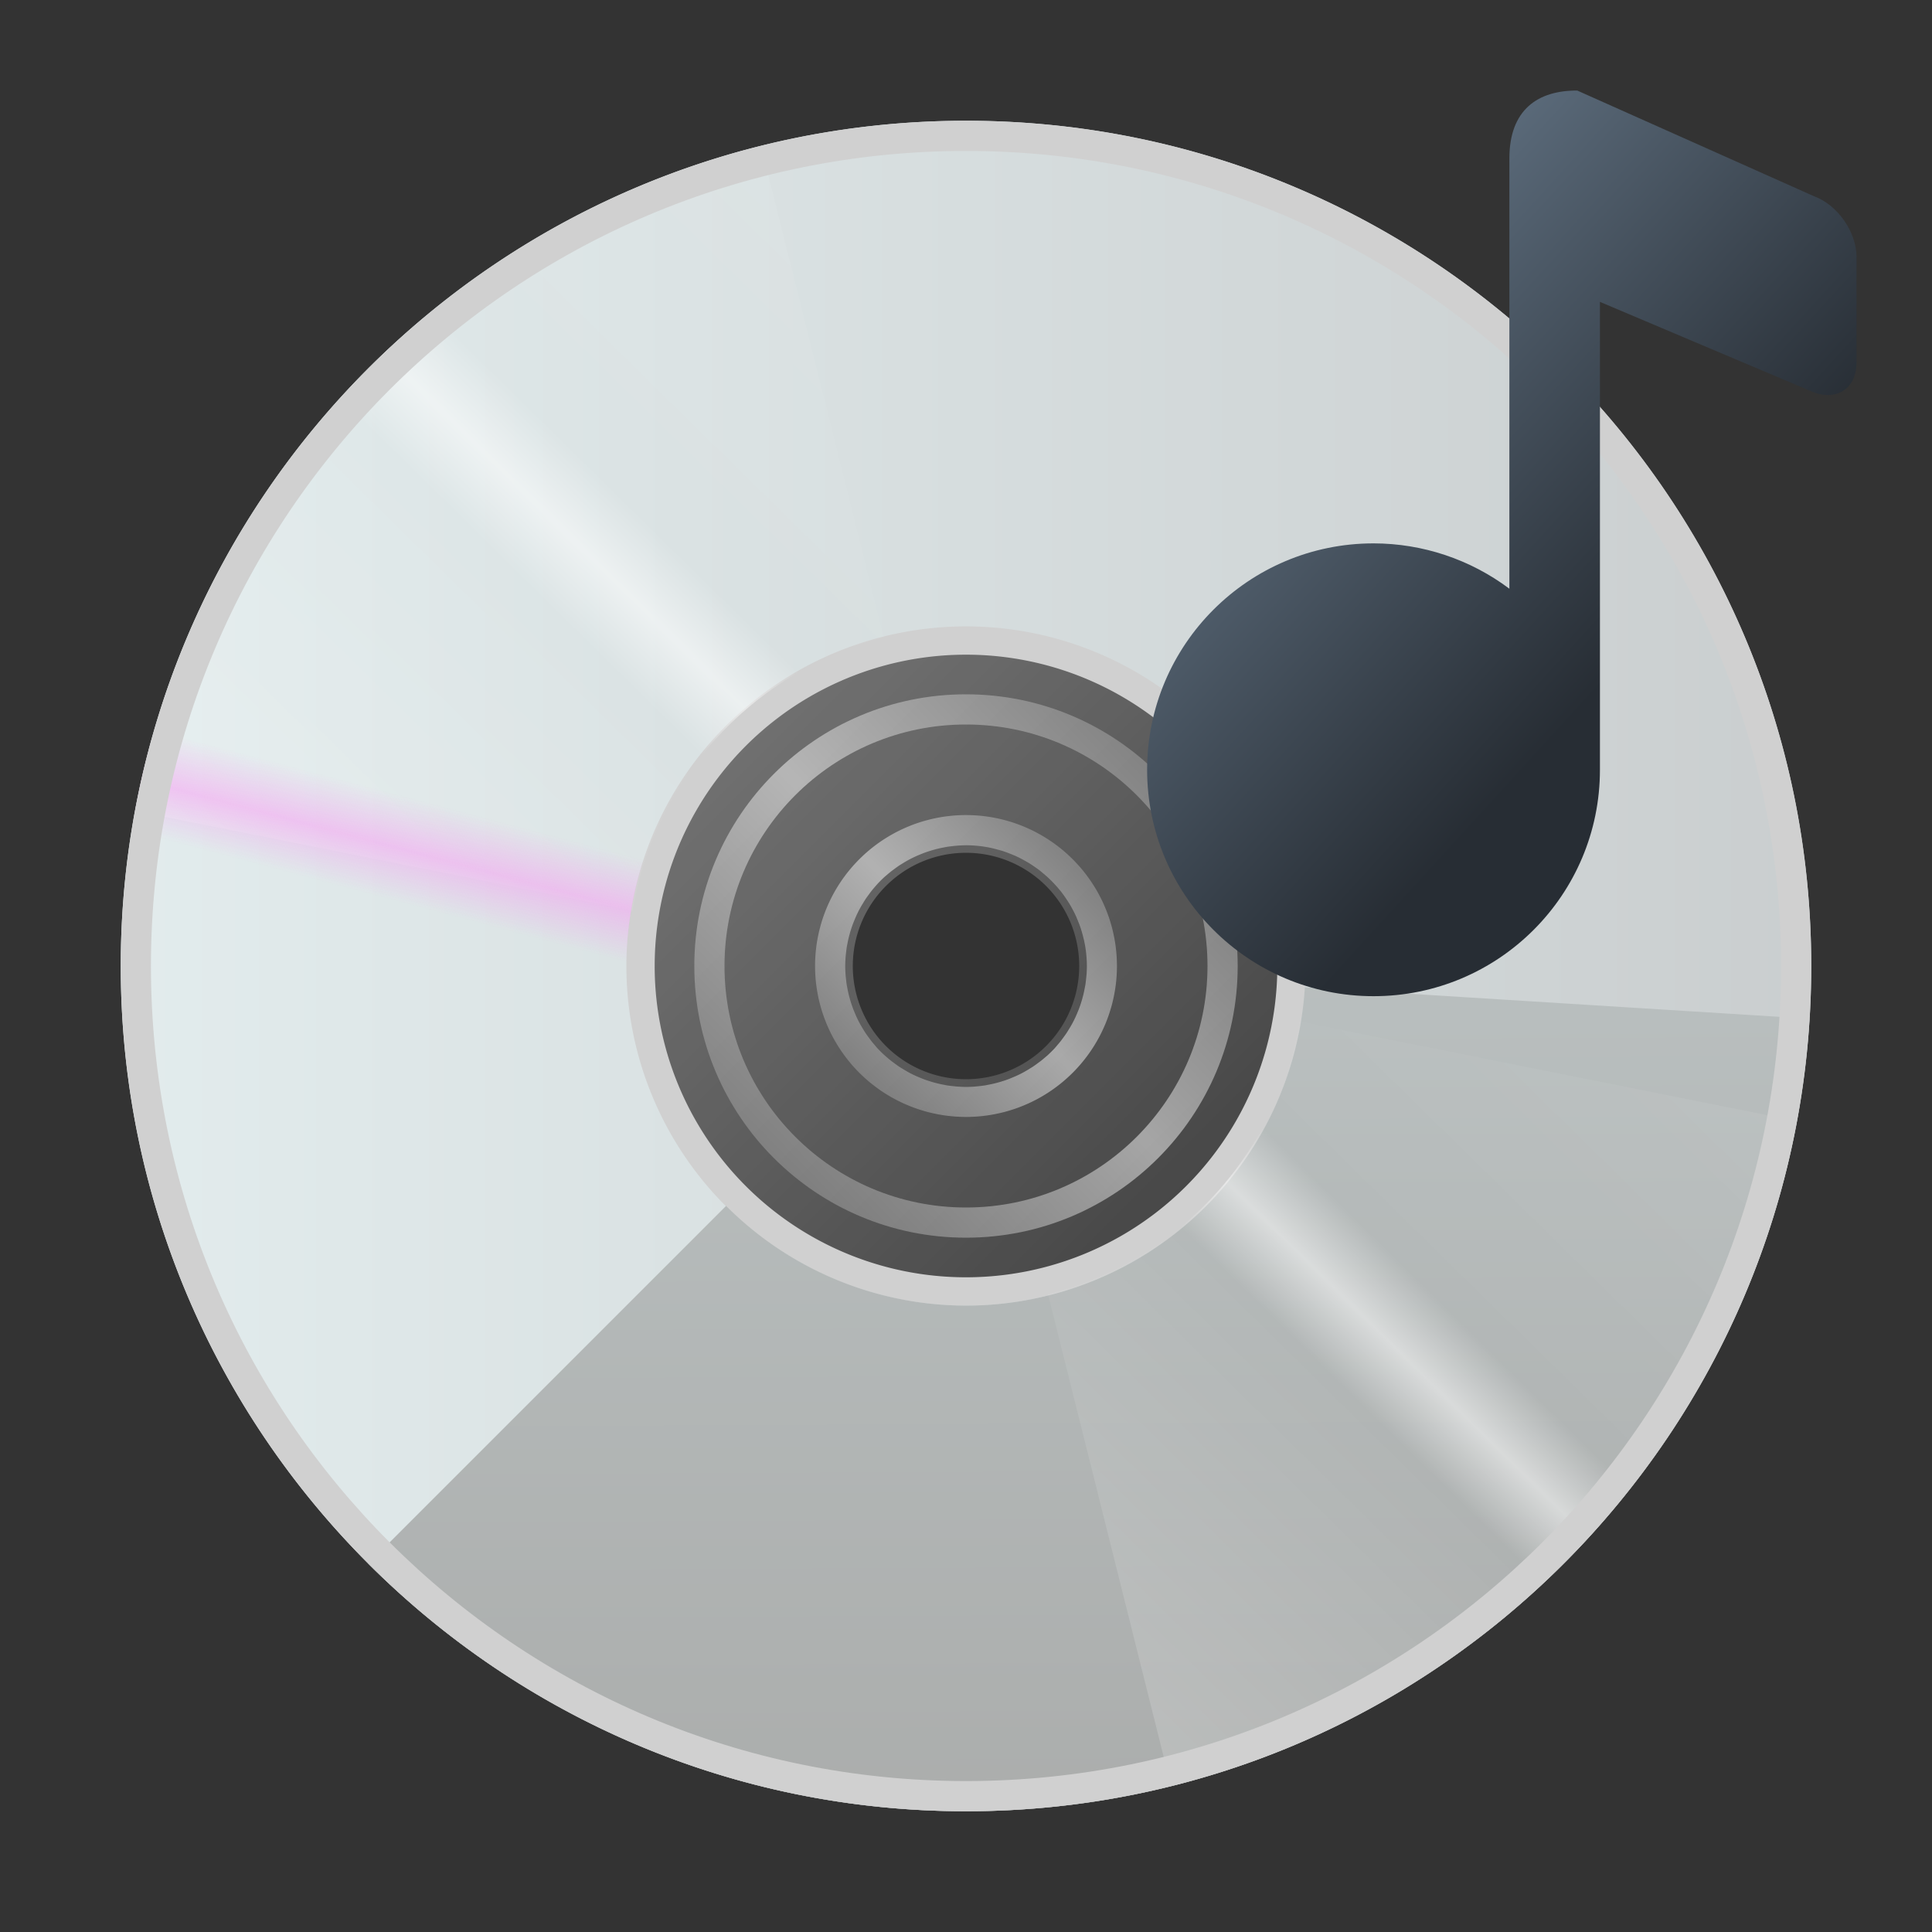 <?xml version="1.0" encoding="UTF-8" standalone="no"?>
<!-- Created with Inkscape (http://www.inkscape.org/) -->

<svg
   width="64"
   height="64"
   viewBox="0 0 64 64"
   version="1.1"
   id="svg2112"
   inkscape:version="1.2.1 (9c6d41e410, 2022-07-14, custom)"
   sodipodi:docname="media-optical-audio.svg"
   xmlns:inkscape="http://www.inkscape.org/namespaces/inkscape"
   xmlns:sodipodi="http://sodipodi.sourceforge.net/DTD/sodipodi-0.dtd"
   xmlns:xlink="http://www.w3.org/1999/xlink"
   xmlns="http://www.w3.org/2000/svg"
   xmlns:svg="http://www.w3.org/2000/svg">
  <rect x="0" y="0" width="64" height="64" fill="#333333" stroke="none"/>
  <sodipodi:namedview
     id="namedview2114"
     pagecolor="#ffffff"
     bordercolor="#000000"
     borderopacity="0.25"
     inkscape:showpageshadow="2"
     inkscape:pageopacity="0.0"
     inkscape:pagecheckerboard="0"
     inkscape:deskcolor="#d1d1d1"
     inkscape:document-units="px"
     showgrid="false"
     inkscape:zoom="12.53125"
     inkscape:cx="31.9601"
     inkscape:cy="32"
     inkscape:window-width="1920"
     inkscape:window-height="1011"
     inkscape:window-x="0"
     inkscape:window-y="0"
     inkscape:window-maximized="1"
     inkscape:current-layer="svg2112" />
  <defs
     id="defs2109">
    <linearGradient
       inkscape:collect="always"
       xlink:href="#linearGradient6804"
       id="linearGradient6808"
       x1="2.381"
       y1="8.467"
       x2="6.615"
       y2="12.7"
       gradientUnits="userSpaceOnUse"
       gradientTransform="matrix(7.087,0,0,7.087,0.125,-43)" />
    <linearGradient
       inkscape:collect="always"
       id="linearGradient6804">
      <stop
         style="stop-color:#ffffff;stop-opacity:1;"
         offset="0"
         id="stop6800" />
      <stop
         style="stop-color:#ffffff;stop-opacity:0;"
         offset="1"
         id="stop6802" />
    </linearGradient>
    <linearGradient
       inkscape:collect="always"
       xlink:href="#linearGradient162116"
       id="linearGradient162118"
       x1="96.408"
       y1="238.007"
       x2="127.776"
       y2="238.007"
       gradientUnits="userSpaceOnUse"
       gradientTransform="matrix(1.913,0,0,1.846,-182.409,-407.264)" />
    <linearGradient
       inkscape:collect="always"
       id="linearGradient162116">
      <stop
         style="stop-color:#e3edee;stop-opacity:1;"
         offset="0"
         id="stop162112" />
      <stop
         style="stop-color:#c9cdce;stop-opacity:1"
         offset="1"
         id="stop162114" />
    </linearGradient>
    <linearGradient
       inkscape:collect="always"
       xlink:href="#linearGradient219586"
       id="linearGradient1031"
       gradientUnits="userSpaceOnUse"
       gradientTransform="matrix(1.913,0,0,1.846,-182.409,-407.264)"
       x1="112.092"
       y1="238.007"
       x2="112.173"
       y2="254.339" />
    <linearGradient
       inkscape:collect="always"
       id="linearGradient219586">
      <stop
         style="stop-color:#b9bfbf;stop-opacity:1;"
         offset="0"
         id="stop219582" />
      <stop
         style="stop-color:#aaacab;stop-opacity:1"
         offset="1"
         id="stop219584" />
    </linearGradient>
    <linearGradient
       inkscape:collect="always"
       xlink:href="#linearGradient2496"
       id="linearGradient2498"
       x1="16.424"
       y1="54.635"
       x2="32.332"
       y2="38.453"
       gradientUnits="userSpaceOnUse"
       gradientTransform="matrix(1.875,0,0,1.875,0.125,-43)" />
    <linearGradient
       inkscape:collect="always"
       id="linearGradient2496">
      <stop
         style="stop-color:#ffffff;stop-opacity:0.5"
         offset="0"
         id="stop2492" />
      <stop
         style="stop-color:#ffffff;stop-opacity:0"
         offset="0.45"
         id="stop3080" />
      <stop
         style="stop-color:#ffffff;stop-opacity:1"
         offset="0.5"
         id="stop2756" />
      <stop
         style="stop-color:#ffffff;stop-opacity:0"
         offset="0.55"
         id="stop3014" />
      <stop
         style="stop-color:#ffffff;stop-opacity:0.2"
         offset="1"
         id="stop2494" />
    </linearGradient>
    <linearGradient
       inkscape:collect="always"
       xlink:href="#linearGradient7820"
       id="linearGradient7822"
       x1="14.532"
       y1="42.394"
       x2="19.54"
       y2="37.501"
       gradientUnits="userSpaceOnUse"
       gradientTransform="matrix(2,0,0,2,-2,-48)" />
    <linearGradient
       inkscape:collect="always"
       id="linearGradient7820">
      <stop
         style="stop-color:#858585;stop-opacity:1"
         offset="0"
         id="stop7816" />
      <stop
         style="stop-color:#ffffff;stop-opacity:1"
         offset="0.5"
         id="stop8592" />
      <stop
         style="stop-color:#868686;stop-opacity:1"
         offset="1"
         id="stop7818" />
    </linearGradient>
    <linearGradient
       inkscape:collect="always"
       xlink:href="#linearGradient7820"
       id="linearGradient10226"
       gradientUnits="userSpaceOnUse"
       x1="14.532"
       y1="42.394"
       x2="19.54"
       y2="37.501"
       gradientTransform="matrix(3.6,0,0,3.6,-29.2,-112)" />
    <linearGradient
       inkscape:collect="always"
       xlink:href="#linearGradient11941"
       id="linearGradient11943"
       x1="5.108"
       y1="42.192"
       x2="7.469"
       y2="33.28"
       gradientUnits="userSpaceOnUse"
       gradientTransform="matrix(1.875,0,0,1.875,0.125,-43)" />
    <linearGradient
       inkscape:collect="always"
       id="linearGradient11941">
      <stop
         style="stop-color:#f89af4;stop-opacity:0"
         offset="0"
         id="stop11937" />
      <stop
         style="stop-color:#f89af4;stop-opacity:0"
         offset="0.4"
         id="stop12523" />
      <stop
         style="stop-color:#f89af4;stop-opacity:1"
         offset="0.5"
         id="stop12201" />
      <stop
         style="stop-color:#f89af4;stop-opacity:0"
         offset="0.6"
         id="stop12781" />
      <stop
         style="stop-color:#f89af4;stop-opacity:0;"
         offset="1"
         id="stop11939" />
    </linearGradient>
    <linearGradient
       inkscape:collect="always"
       xlink:href="#linearGradient1304"
       id="linearGradient888"
       x1="30.666"
       y1="20.987"
       x2="23.01"
       y2="14"
       gradientUnits="userSpaceOnUse"
       gradientTransform="matrix(1.5,0,0,1.5,15.5,-18)" />
    <linearGradient
       inkscape:collect="always"
       id="linearGradient1304">
      <stop
         style="stop-color:#272d34;stop-opacity:1;"
         offset="0"
         id="stop1300" />
      <stop
         style="stop-color:#5c6c7c;stop-opacity:1;"
         offset="1"
         id="stop1302" />
    </linearGradient>
  </defs>
  <path
     id="path6272"
     style="opacity:0.4;fill:url(#linearGradient6808);fill-opacity:1;stroke-width:3.75;stroke-linecap:round;stroke-linejoin:round"
     d="M 32,17 A 15,15 0 0 0 17,32 15,15 0 0 0 32,47 15,15 0 0 0 47,32 15,15 0 0 0 32,17 Z m 0,11.25 a 3.75,3.75 0 0 1 3.75,3.75 3.75,3.75 0 0 1 -3.75,3.75 3.75,3.75 0 0 1 -3.75,-3.75 3.75,3.75 0 0 1 3.75,-3.75 z" />
  <path
     id="path9538"
     style="fill:#d0d0d0;fill-opacity:1;stroke-width:3.75;stroke-linecap:round;stroke-linejoin:round"
     d="m 32,18.875 a 13.125,13.125 0 0 0 -13.125,13.125 13.125,13.125 0 0 0 13.125,13.125 13.125,13.125 0 0 0 13.125,-13.125 13.125,13.125 0 0 0 -13.125,-13.125 z m 0,2.812 a 10.312,10.312 0 0 1 10.313,10.312 10.312,10.312 0 0 1 -10.313,10.313 10.312,10.312 0 0 1 -10.313,-10.313 10.312,10.312 0 0 1 10.313,-10.312 z" />
  <path
     id="path151229"
     style="fill:url(#linearGradient162118);fill-opacity:1;stroke-width:2.486;stroke-linecap:round;stroke-linejoin:round"
     d="M 32 4 C 16.536 4 4 16.536 4 32 C 4 47.464 16.536 60 32 60 C 47.464 60 60 47.464 60 32 C 60 16.536 47.464 4 32 4 z M 32 20.75 A 11.25 11.25 0 0 1 43.25 32 A 11.25 11.25 0 0 1 32 43.25 A 11.25 11.25 0 0 1 20.75 32 A 11.25 11.25 0 0 1 32 20.75 z " />
  <path
     id="path151229-3-3"
     style="fill:url(#linearGradient1031);fill-opacity:1;stroke-width:2.486;stroke-linecap:round;stroke-linejoin:round"
     d="M 43.225 32.703 A 11.25 11.25 0 0 1 32 43.25 A 11.25 11.25 0 0 1 24.053 39.947 L 12.201 51.799 C 17.268 56.866 24.268 60 32 60 C 46.877 60 59.037 48.396 59.939 33.746 L 43.225 32.703 z " />
  <path
     id="rect2336"
     style="opacity:0.5;fill:url(#linearGradient2498);fill-opacity:1;stroke-width:3.75;stroke-linecap:round;stroke-linejoin:round"
     d="M 25.209 4.834 C 14.657 7.463 6.48 16.077 4.479 26.863 L 20.775 30.125 L 20.955 30.154 A 11.25 11.25 0 0 1 29.283 21.127 L 25.209 4.834 z M 43.045 33.846 A 11.25 11.25 0 0 1 34.717 42.873 L 38.791 59.166 C 49.343 56.537 57.52 47.923 59.521 37.137 L 43.225 33.875 L 43.045 33.846 z " />
  <path
     id="path7246"
     style="opacity:0.5;fill:url(#linearGradient7822);fill-opacity:1;stroke-width:5;stroke-linecap:round;stroke-linejoin:round"
     d="m 32,27 a 5,5 0 0 0 -5,5 5,5 0 0 0 5,5 5,5 0 0 0 5,-5 5,5 0 0 0 -5,-5 z m 0,1 a 4,4 0 0 1 0.104,0.002 4,4 0 0 1 0.01,0 4,4 0 0 1 0.092,0.004 4,4 0 0 1 0.068,0.004 4,4 0 0 1 0.068,0.006 4,4 0 0 1 0.07,0.006 4,4 0 0 1 0.043,0.004 4,4 0 0 1 0.059,0.008 4,4 0 0 1 0.055,0.008 4,4 0 0 1 0.113,0.018 4,4 0 0 1 0.035,0.006 4,4 0 0 1 0.078,0.016 4,4 0 0 1 0.023,0.004 4,4 0 0 1 0.088,0.02 4,4 0 0 1 0.012,0.004 4,4 0 0 1 0.199,0.053 4,4 0 0 1 0.01,0.002 4,4 0 0 1 0.09,0.027 4,4 0 0 1 0.02,0.006 4,4 0 0 1 0.078,0.027 4,4 0 0 1 0.029,0.01 4,4 0 0 1 0.086,0.033 4,4 0 0 1 0.021,0.008 4,4 0 0 1 0.105,0.043 4,4 0 0 1 0.094,0.039 4,4 0 0 1 0.012,0.006 4,4 0 0 1 0.033,0.016 4,4 0 0 1 0.07,0.033 4,4 0 0 1 0.023,0.012 4,4 0 0 1 0.078,0.041 4,4 0 0 1 0.1,0.055 4,4 0 0 1 0.004,0.002 4,4 0 0 1 0.029,0.018 4,4 0 0 1 0.059,0.033 4,4 0 0 1 0.008,0.004 4,4 0 0 1 0.08,0.051 4,4 0 0 1 0.016,0.01 4,4 0 0 1 0.07,0.047 4,4 0 0 1 0.086,0.059 4,4 0 0 1 0.033,0.023 4,4 0 0 1 0.117,0.088 4,4 0 0 1 0.062,0.053 4,4 0 0 1 0.074,0.061 4,4 0 0 1 0.014,0.012 4,4 0 0 1 0.098,0.088 4,4 0 0 1 0.07,0.066 4,4 0 0 1 0.148,0.152 4,4 0 0 1 0.012,0.012 4,4 0 0 1 0.057,0.064 4,4 0 0 1 0.02,0.021 4,4 0 0 1 0.012,0.014 4,4 0 0 1 0.061,0.074 4,4 0 0 1 0.041,0.049 4,4 0 0 1 0.031,0.039 4,4 0 0 1 0.031,0.043 4,4 0 0 1 0.037,0.049 4,4 0 0 1 0.023,0.033 4,4 0 0 1 0.059,0.086 4,4 0 0 1 0.047,0.07 4,4 0 0 1 0.01,0.016 4,4 0 0 1 0.051,0.08 4,4 0 0 1 0.055,0.096 4,4 0 0 1 0.002,0.004 4,4 0 0 1 0.055,0.1 4,4 0 0 1 0.041,0.078 4,4 0 0 1 0.012,0.023 4,4 0 0 1 0.033,0.07 4,4 0 0 1 0.016,0.033 4,4 0 0 1 0.006,0.012 4,4 0 0 1 0.039,0.094 4,4 0 0 1 0.043,0.105 4,4 0 0 1 0.008,0.021 4,4 0 0 1 0.008,0.02 4,4 0 0 1 0.025,0.066 4,4 0 0 1 0.01,0.029 4,4 0 0 1 0.027,0.078 4,4 0 0 1 0.006,0.02 4,4 0 0 1 0.027,0.09 4,4 0 0 1 0.002,0.01 4,4 0 0 1 0.053,0.199 4,4 0 0 1 0.004,0.012 4,4 0 0 1 0.02,0.088 4,4 0 0 1 0.004,0.023 4,4 0 0 1 0.016,0.078 4,4 0 0 1 0.006,0.035 4,4 0 0 1 0.018,0.113 4,4 0 0 1 0.008,0.055 4,4 0 0 1 0.002,0.012 4,4 0 0 1 0.01,0.09 4,4 0 0 1 0.006,0.07 4,4 0 0 1 0.004,0.033 4,4 0 0 1 0.002,0.035 4,4 0 0 1 0.004,0.068 4,4 0 0 1 0.004,0.092 4,4 0 0 1 0.002,0.113 4,4 0 0 1 -0.012,0.299 4,4 0 0 1 -0.002,0.01 4,4 0 0 1 -0.014,0.139 4,4 0 0 1 -0.023,0.182 4,4 0 0 1 -0.02,0.102 4,4 0 0 1 -0.049,0.229 4,4 0 0 1 -0.02,0.076 4,4 0 0 1 -0.062,0.209 4,4 0 0 1 -0.053,0.152 4,4 0 0 1 -0.043,0.107 4,4 0 0 1 -0.078,0.182 4,4 0 0 1 -0.07,0.145 4,4 0 0 1 -0.059,0.109 4,4 0 0 1 -0.1,0.168 4,4 0 0 1 -0.072,0.115 4,4 0 0 1 -0.109,0.152 4,4 0 0 1 -0.074,0.1 4,4 0 0 1 -0.117,0.141 4,4 0 0 1 -0.08,0.094 4,4 0 0 1 -0.223,0.223 4,4 0 0 1 -0.012,0.012 4,4 0 0 1 -0.094,0.08 4,4 0 0 1 -0.141,0.117 4,4 0 0 1 -0.1,0.074 4,4 0 0 1 -0.152,0.109 4,4 0 0 1 -0.115,0.072 4,4 0 0 1 -0.168,0.1 4,4 0 0 1 -0.109,0.059 4,4 0 0 1 -0.145,0.07 4,4 0 0 1 -0.182,0.078 4,4 0 0 1 -0.107,0.043 4,4 0 0 1 -0.152,0.053 4,4 0 0 1 -0.209,0.062 4,4 0 0 1 -0.076,0.02 4,4 0 0 1 -0.229,0.049 4,4 0 0 1 -0.102,0.02 4,4 0 0 1 -0.182,0.023 4,4 0 0 1 -0.139,0.014 4,4 0 0 1 -0.01,0.002 4,4 0 0 1 -0.299,0.012 4,4 0 0 1 -0.309,-0.014 4,4 0 0 1 -0.139,-0.014 4,4 0 0 1 -0.182,-0.023 4,4 0 0 1 -0.102,-0.02 4,4 0 0 1 -0.229,-0.049 4,4 0 0 1 -0.076,-0.02 4,4 0 0 1 -0.209,-0.062 4,4 0 0 1 -0.152,-0.053 4,4 0 0 1 -0.107,-0.043 4,4 0 0 1 -0.182,-0.078 4,4 0 0 1 -0.145,-0.07 4,4 0 0 1 -0.109,-0.059 4,4 0 0 1 -0.168,-0.1 4,4 0 0 1 -0.115,-0.072 4,4 0 0 1 -0.152,-0.109 4,4 0 0 1 -0.1,-0.074 4,4 0 0 1 -0.141,-0.117 4,4 0 0 1 -0.105,-0.092 4,4 0 0 1 -0.223,-0.223 4,4 0 0 1 -0.08,-0.094 4,4 0 0 1 -0.117,-0.141 4,4 0 0 1 -0.074,-0.1 4,4 0 0 1 -0.109,-0.152 4,4 0 0 1 -0.072,-0.115 4,4 0 0 1 -0.1,-0.168 4,4 0 0 1 -0.059,-0.109 4,4 0 0 1 -0.07,-0.145 4,4 0 0 1 -0.078,-0.182 4,4 0 0 1 -0.043,-0.107 4,4 0 0 1 -0.053,-0.152 4,4 0 0 1 -0.062,-0.209 4,4 0 0 1 -0.02,-0.076 4,4 0 0 1 -0.049,-0.229 4,4 0 0 1 -0.02,-0.102 4,4 0 0 1 -0.023,-0.182 4,4 0 0 1 -0.014,-0.139 4,4 0 0 1 -0.014,-0.309 4,4 0 0 1 0.014,-0.309 4,4 0 0 1 0.014,-0.139 4,4 0 0 1 0.023,-0.182 4,4 0 0 1 0.02,-0.102 4,4 0 0 1 0.049,-0.229 4,4 0 0 1 0.02,-0.076 4,4 0 0 1 0.062,-0.209 4,4 0 0 1 0.053,-0.152 4,4 0 0 1 0.043,-0.107 4,4 0 0 1 0.078,-0.182 4,4 0 0 1 0.07,-0.145 4,4 0 0 1 0.059,-0.109 4,4 0 0 1 0.1,-0.168 4,4 0 0 1 0.072,-0.115 4,4 0 0 1 0.109,-0.152 4,4 0 0 1 0.074,-0.1 4,4 0 0 1 0.117,-0.141 4,4 0 0 1 0.092,-0.105 4,4 0 0 1 0.223,-0.223 4,4 0 0 1 0.094,-0.08 4,4 0 0 1 0.141,-0.117 4,4 0 0 1 0.1,-0.074 4,4 0 0 1 0.152,-0.109 4,4 0 0 1 0.115,-0.072 4,4 0 0 1 0.168,-0.1 4,4 0 0 1 0.109,-0.059 4,4 0 0 1 0.145,-0.07 4,4 0 0 1 0.182,-0.078 4,4 0 0 1 0.107,-0.043 4,4 0 0 1 0.152,-0.053 4,4 0 0 1 0.209,-0.062 4,4 0 0 1 0.076,-0.02 4,4 0 0 1 0.229,-0.049 4,4 0 0 1 0.102,-0.02 4,4 0 0 1 0.182,-0.023 4,4 0 0 1 0.139,-0.014 4,4 0 0 1 0.309,-0.014 z" />
  <path
     id="path7246-2"
     style="opacity:0.5;fill:url(#linearGradient10226);fill-opacity:1;stroke-width:9;stroke-linecap:round;stroke-linejoin:round"
     d="m 32,23 c -4.971,-1e-6 -9,4.029 -9,9 -3e-6,4.971 4.029,9 9,9 4.971,0 9,-4.029 9,-9 0,-4.971 -4.029,-9 -9,-9 z m 0,1 c 4.418,2e-6 8,3.582 8,8 0,4.418 -3.582,8 -8,8 -4.418,0 -8,-3.582 -8,-8 0,-4.418 3.582,-8 8,-8 z" />
  <path
     id="path151229-7"
     style="opacity:0.5;fill:url(#linearGradient11943);fill-opacity:1;stroke-width:2.486;stroke-linecap:round;stroke-linejoin:round"
     d="M 7.254 18.898 C 5.179 22.808 4 27.265 4 32 C 4 36.735 5.179 41.192 7.254 45.102 L 22.072 37.256 C 21.21 35.638 20.756 33.833 20.75 32 C 20.756 30.167 21.21 28.362 22.072 26.744 L 7.254 18.898 z " />
  <path
     id="path151229-2"
     style="fill:#d0d0d0;fill-opacity:1;stroke-width:2.32;stroke-linecap:round;stroke-linejoin:round"
     d="M 32 4 C 16.536 4 4 16.536 4 32 C 4 47.464 16.536 60 32 60 C 47.464 60 60 47.464 60 32 C 60 16.536 47.464 4 32 4 z M 32 5 C 46.912 5 59 17.088 59 32 C 59 46.912 46.912 59 32 59 C 17.088 59 5 46.912 5 32 C 5 17.088 17.088 5 32 5 z " />
  <path
     id="path1056"
     style="fill:url(#linearGradient888);fill-opacity:1;stroke-width:5.625;stroke-linecap:round;stroke-linejoin:round"
     d="M 52.25,3 C 50.948,2.992 50,3.629 50,5.25 v 14.252 c -1.298,-0.974 -2.877,-1.501 -4.5,-1.502 -4.142,0 -7.5,3.358 -7.5,7.5 0,4.142 3.358,7.5 7.5,7.5 4.142,0 7.5,-3.358 7.5,-7.5 V 10 l 7.09,3 c 0.781,0.284 1.41,-0.155 1.41,-0.986 V 8.514 c 0,-0.831 -0.629,-1.729 -1.41,-2.014 z"
     sodipodi:nodetypes="csccsssccsscc" />
</svg>
